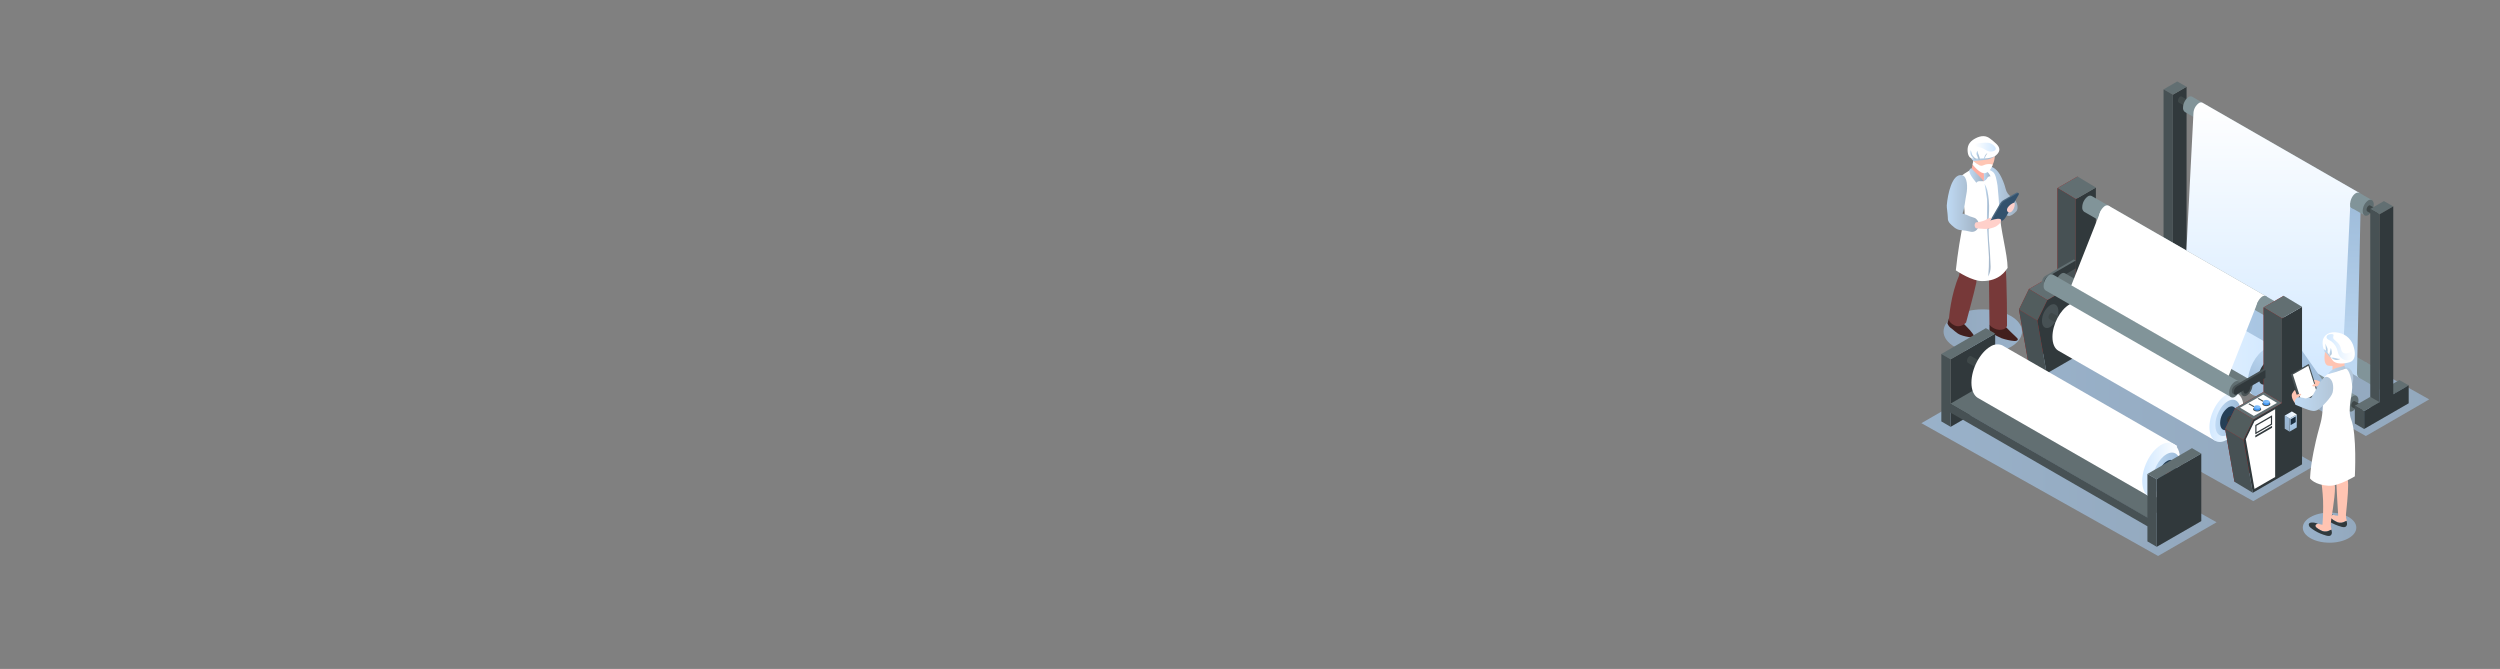 <svg width="1024" height="274" viewBox="0 0 1024 274" fill="none" xmlns="http://www.w3.org/2000/svg">
<rect x="0" y="0" width="1024" height="274" fill="#808080" stroke="none"/>
<mask id="mask0_1_4376" style="mask-type:alpha" maskUnits="userSpaceOnUse" x="0" y="0" width="1024" height="274">
<rect y="0" width="1024" height="274" rx="137" fill="#ECECEC"/>
</mask>
<g mask="url(#mask0_1_4376)">
<path opacity="0.7" d="M828.226 135.759C828.226 140.783 821.032 144.802 812.15 144.802C803.267 144.802 796.073 140.783 796.073 135.759C796.073 130.735 803.257 126.716 812.15 126.716C821.042 126.716 828.226 130.765 828.226 135.759Z" fill="url(#paint0_linear_1_4376)"/>
<path opacity="0.7" d="M883.951 227.726L907.905 213.92L810.954 159.521L787 173.327L883.951 227.726Z" fill="url(#paint1_linear_1_4376)"/>
<path opacity="0.7" d="M922.936 205.259L948.86 190.258L851.909 135.859L825.985 150.86L922.936 205.259Z" fill="url(#paint2_linear_1_4376)"/>
<path opacity="0.7" d="M969.066 178.593L995 163.592L898.049 109.193L872.115 124.205L969.066 178.593Z" fill="url(#paint3_linear_1_4376)"/>
<path opacity="0.7" d="M943.225 216.121C943.225 219.527 948.128 222.291 954.187 222.291C960.246 222.291 965.149 219.527 965.149 216.121C965.149 212.715 960.236 209.952 954.187 209.952C948.138 209.952 943.225 212.715 943.225 216.121Z" fill="url(#paint4_linear_1_4376)"/>
<path d="M823.805 80.647C822.647 79.877 821.828 78.695 821.514 77.341C820.998 75.294 820.207 73.327 819.163 71.493C817.615 68.841 815.395 67.735 813.747 68.288L814.089 75.884C814.089 75.884 817.977 82.777 818.66 84.485C819.344 86.193 820.911 86.605 821.092 87.007C822.097 89.097 823.614 88.886 825.915 86.545C826.679 85.761 826.93 82.616 823.805 80.647Z" fill="url(#paint5_linear_1_4376)"/>
<path d="M821.042 133.337C821.042 133.337 822.047 134.432 823.403 135.758C824.759 137.085 825.041 137.326 826.206 138.461C826.88 139.114 826.327 139.727 825.031 139.677C823.278 139.506 821.552 139.132 819.886 138.562C818.549 138.002 817.261 137.33 816.038 136.552C815.49 136.229 815.081 135.713 814.893 135.105V133.096L821.042 133.337Z" fill="#421F1D"/>
<path d="M803.498 131.528C804.099 132.341 804.771 133.098 805.508 133.789C806.517 134.755 807.432 135.815 808.241 136.954C808.492 137.286 808.643 138.23 807.347 138.18C805.875 138.036 804.429 137.698 803.046 137.175C801.398 136.582 800.032 134.934 799.027 134.322C798.383 133.829 797.903 133.153 797.651 132.382L798.304 130.373L803.498 131.528Z" fill="#421F1D"/>
<path d="M798.314 130.354C798.314 130.354 799.017 120.627 802.464 112.881C802.464 112.418 803.368 108.269 803.408 107.857C805.598 109.233 807.256 112.83 809.698 113.192C809.628 113.383 809.557 115.533 809.507 115.764C808.643 119.884 805.307 132.092 805.307 132.092C805.307 132.092 803.147 134.574 800.474 133.237C797.801 131.901 798.314 130.354 798.314 130.354Z" fill="#773939"/>
<path d="M821.425 107.805C822.129 116.376 822.078 133.357 822.078 133.357C822.078 133.357 821.928 135.125 818.913 135.105C817.365 134.978 815.925 134.258 814.894 133.096L814.663 111.995C817.426 111.684 819.597 109.855 821.425 107.805Z" fill="#773939"/>
<path d="M819.013 86.636C818.912 84.325 818.34 76.99 818.199 76.106C817.757 73.312 817.365 71.393 816.41 70.529C813.688 68.087 807.367 69.474 807.367 69.474C807.367 69.474 802.082 72.177 801.811 74.227C801.59 75.844 805.74 83.953 804.464 89.781C802.975 96.703 801.854 103.699 801.108 110.74C802.112 111.423 807.81 115.131 811.899 115.131C819.013 115.131 821.485 110.911 822.319 109.745C822.288 104.038 819.324 93.99 819.013 86.636Z" fill="white"/>
<path d="M812.532 68.54L813.185 72.368C813.112 73.031 812.885 73.667 812.522 74.227C811.517 73.654 810.231 73.694 809.327 72.92C808.438 72.287 807.695 71.472 807.146 70.529C807.699 68.874 808.083 67.167 808.292 65.435C809.568 64.922 812.532 68.54 812.532 68.54Z" fill="#FFAD9F"/>
<path d="M808.222 65.967C809.011 67.923 810.501 69.514 812.402 70.428C814.411 71.323 818.199 66.098 816.722 61.908C816.529 61.218 816.171 60.585 815.678 60.064C815.185 59.543 814.572 59.151 813.893 58.92C813.214 58.69 812.489 58.628 811.781 58.741C811.073 58.853 810.403 59.137 809.83 59.567C808.574 60.531 807.489 63.486 808.222 65.967Z" fill="#FFC5B3"/>
<path d="M817.062 63.244C816.61 63.746 816.029 64.114 815.383 64.309C814.736 64.504 814.049 64.518 813.395 64.35C812.392 64.195 811.428 63.855 810.551 63.345L810.21 65.566C810.008 65.526 809.815 65.455 809.637 65.354C809.637 64.47 809.285 64.199 808.803 64.46C808.321 64.721 808.23 66.008 808.23 66.008C807.732 65.465 807.373 64.809 807.184 64.097C806.995 63.384 806.981 62.637 807.145 61.918C807.487 60.361 809.597 57.286 812.531 57.557C813.672 57.591 814.773 57.985 815.675 58.684C816.578 59.383 817.236 60.35 817.554 61.446C817.624 61.763 817.615 62.092 817.53 62.406C817.444 62.719 817.283 63.007 817.062 63.244Z" fill="#722B0C"/>
<path d="M813.92 70.207C814.499 70.792 814.975 71.472 815.327 72.216C815.036 72.172 814.739 72.228 814.484 72.374C814.228 72.519 814.03 72.747 813.92 73.02C813.601 73.559 813.109 73.973 812.523 74.195C812.667 72.947 812.667 71.686 812.523 70.438C812.758 70.509 813.007 70.525 813.249 70.485C813.491 70.445 813.721 70.35 813.92 70.207Z" fill="url(#paint6_linear_1_4376)"/>
<path d="M807.448 68.881C807.448 68.881 809.337 70.89 810.553 72.016C811.267 72.711 811.938 73.449 812.562 74.226C811.976 74.257 811.39 74.257 810.804 74.226C810.552 74.2 810.298 74.247 810.073 74.363C809.848 74.479 809.662 74.659 809.538 74.879C809.538 74.879 806.614 71.624 806.624 70.046C806.639 69.795 806.725 69.552 806.87 69.347C807.016 69.141 807.216 68.979 807.448 68.881Z" fill="url(#paint7_linear_1_4376)"/>
<path d="M807.387 64.711C807.287 65.073 808.231 65.967 808.231 65.967C808.231 65.967 812.572 65.646 814.26 65.274C815.356 65.017 816.384 64.527 817.274 63.837C817.274 63.837 807.809 63.264 807.387 64.711Z" fill="url(#paint8_linear_1_4376)"/>
<path d="M807.487 64.862C807.487 64.862 806.221 64.53 805.97 62.289C805.718 60.049 806.351 58.18 808.984 56.753C811.616 55.326 813.626 55.507 815.284 56.873C816.942 58.24 818.871 59.546 818.941 61.164C819.012 62.782 817.022 64.028 817.022 64.028C815.831 64.532 814.557 64.815 813.264 64.862C810.893 65.022 807.487 64.862 807.487 64.862Z" fill="white"/>
<path d="M807.217 61.476C807.09 61.842 807.038 62.23 807.066 62.617C807.093 63.005 807.2 63.382 807.378 63.726C807.784 64.344 808.274 64.902 808.835 65.384L809.639 65.314C808.914 64.788 808.291 64.134 807.8 63.385C807.574 62.759 807.379 62.121 807.217 61.476Z" fill="url(#paint9_linear_1_4376)"/>
<path d="M809.959 61.757C809.959 61.757 809.266 62.832 809.638 63.445C809.949 64.076 810.208 64.731 810.412 65.404H810.874C810.892 64.775 810.768 64.15 810.512 63.575C810.233 63.002 810.046 62.388 809.959 61.757Z" fill="url(#paint10_linear_1_4376)"/>
<path d="M814.019 62.662C813.607 62.948 813.264 63.322 813.015 63.757C812.785 64.224 812.622 64.721 812.532 65.234H812.954C812.979 64.784 813.103 64.345 813.316 63.948L814.019 62.662Z" fill="url(#paint11_linear_1_4376)"/>
<path d="M812.884 75.291C812.884 75.291 813.718 79.934 813.888 81.561C814.059 83.189 813.688 90.323 813.888 93.388C814.089 96.452 814.491 102.622 814.672 105.355C814.714 107.995 814.603 110.635 814.341 113.262C815.041 112.041 815.389 110.65 815.345 109.243C815.265 106.892 815.044 101.958 814.722 98.823C814.466 94.691 814.466 90.547 814.722 86.414C814.839 83.512 814.576 80.607 813.939 77.773C813.691 76.906 813.337 76.072 812.884 75.291Z" fill="url(#paint12_linear_1_4376)"/>
<path d="M810.231 93.227C810.492 92.031 810.834 90.926 809.317 89.559C808.734 89.037 806.936 88.816 805.881 88.172C805.408 87.881 804.645 87.821 803.821 87.429C804.584 86.103 804.996 81.501 805.378 79.803C806.092 76.608 805.77 72.207 803.68 71.764C799.5 70.91 797.742 79.803 797.4 84.143C797.34 84.937 797.762 87.268 797.832 89.167C797.799 89.596 797.859 90.026 798.006 90.43C798.153 90.834 798.385 91.202 798.686 91.508C799.44 92.282 801.249 94.251 803.158 94.251C804.448 94.337 805.727 94.549 806.976 94.884C807.627 95.07 808.325 95.003 808.929 94.695C809.533 94.388 809.998 93.863 810.231 93.227Z" fill="url(#paint13_linear_1_4376)"/>
<path d="M807.99 67.404C807.99 67.404 811.005 71.423 813.175 70.901C815.345 70.378 816.239 67.404 816.239 67.404C815.236 67.129 814.178 67.129 813.175 67.404C811.839 67.906 811.808 68.047 810.874 67.756C809.914 67.285 809.025 66.683 808.231 65.967L807.99 67.404Z" fill="white"/>
<path d="M815.365 58.743C814.059 58.17 812.029 58.512 810.019 58.743C808.01 58.974 809.105 60.089 811.024 60.391C812.943 60.692 814.179 62.702 816.43 61.948C818.681 61.194 816.751 59.315 815.365 58.743Z" fill="url(#paint14_linear_1_4376)"/>
<path d="M813.868 92.574L819.274 83.26C819.663 82.637 820.216 82.133 820.872 81.803L825.895 78.919C826.127 78.818 826.287 78.808 826.388 78.869L826.9 79.16L826.478 79.542L826.348 79.421C826.348 79.421 826.348 79.472 826.348 79.492L820.972 88.806C820.583 89.428 820.03 89.932 819.374 90.263L814.672 92.986L814.421 93.508L813.888 93.197C813.667 93.116 813.677 92.905 813.868 92.574Z" fill="#4E6A82"/>
<path d="M826.306 79.21L821.282 82.104C820.628 82.431 820.075 82.932 819.685 83.551L814.379 92.905C814.058 93.458 814.259 93.719 814.811 93.478L819.835 90.584C820.49 90.256 821.042 89.756 821.433 89.137L826.819 79.823C827.1 79.23 826.899 78.969 826.306 79.21Z" fill="#33526D"/>
<path d="M813.244 90.141C813.998 89.572 814.896 89.224 815.837 89.137C815.837 89.257 815.153 90.332 815.153 90.332C815.153 90.332 818.047 89.328 819.172 89.679C820.177 89.961 819.816 91.327 817.535 92.774C816.146 93.451 814.618 93.795 813.073 93.779C812.069 93.779 809.326 93.507 809.326 93.507C809.159 93.351 809.027 93.161 808.936 92.951C808.846 92.742 808.799 92.515 808.799 92.287C808.799 92.058 808.846 91.832 808.936 91.622C809.027 91.412 809.159 91.223 809.326 91.066C810.678 91.002 812.006 90.688 813.244 90.141Z" fill="#FFD0CA"/>
<path d="M824.991 82.988C825.604 83.289 825.051 85.942 823.825 86.766C822.821 87.459 821.514 86.595 822.298 85.118C822.941 84.135 823.886 83.387 824.991 82.988Z" fill="#FFD0CA"/>
<path d="M898.129 106.671L901.937 108.831L895.617 112.479L891.809 110.308L898.129 106.671Z" fill="#626F72"/>
<path d="M895.616 116.155L890.01 119.401V38.777L895.616 35.542V116.155Z" fill="#31393C"/>
<path d="M891.799 33.362L895.617 35.542L890.011 38.778L886.193 36.607L891.799 33.362Z" fill="#626F72"/>
<path d="M886.193 36.607L890.011 38.778V120.346L886.193 118.447V36.607Z" fill="#475154"/>
<path d="M883.691 126.726L901.937 116.196V108.831L883.691 119.361V126.726Z" fill="#31393C"/>
<path d="M886.191 113.553L890.01 115.713L883.689 119.361L879.871 117.18L886.191 113.553Z" fill="#626F72"/>
<path d="M879.871 117.18L883.689 119.361V126.726L879.871 124.505V117.18Z" fill="#475154"/>
<path d="M901.174 111.714C901.085 111.678 900.989 111.665 900.895 111.675C900.8 111.686 900.709 111.72 900.631 111.774C900.357 111.968 900.133 112.223 899.977 112.52C899.822 112.817 899.739 113.147 899.737 113.482C899.723 113.617 899.743 113.753 899.796 113.878C899.849 114.003 899.932 114.112 900.038 114.196L903.977 116.416L905.052 113.894L901.174 111.714Z" fill="#421F1D"/>
<path d="M905.493 111.785C905.263 111.691 905.013 111.656 904.766 111.683C904.518 111.709 904.282 111.796 904.076 111.936C903.385 112.43 902.82 113.079 902.425 113.831C902.031 114.583 901.819 115.417 901.805 116.266C901.769 116.611 901.819 116.959 901.953 117.279C902.086 117.598 902.298 117.879 902.569 118.095L976.209 160.447L979.123 154.137L905.493 111.785Z" fill="#819499"/>
<path d="M979.938 155.985C979.925 156.835 979.713 157.669 979.318 158.421C978.924 159.173 978.358 159.822 977.667 160.316C976.421 161.039 975.406 160.316 975.406 158.608C975.418 157.758 975.629 156.923 976.022 156.169C976.414 155.416 976.978 154.764 977.667 154.267C978.923 153.544 979.938 154.317 979.938 155.985Z" fill="#819499"/>
<path d="M978.432 156.337C978.342 156.301 978.244 156.288 978.148 156.298C978.051 156.309 977.959 156.343 977.879 156.397C977.606 156.591 977.383 156.847 977.227 157.144C977.072 157.441 976.989 157.77 976.985 158.105C976.969 158.241 976.989 158.379 977.044 158.504C977.099 158.629 977.186 158.738 977.296 158.819L981.225 161.039L982.31 158.517L978.432 156.337Z" fill="#421F1D"/>
<path d="M966.967 82.365L965.42 152.74L966.365 154.78L952.619 146.882L956.297 77.633L966.967 82.365Z" fill="url(#paint15_linear_1_4376)"/>
<path d="M893.537 39.511C893.447 39.475 893.35 39.462 893.254 39.472C893.157 39.483 893.065 39.517 892.985 39.571C892.712 39.766 892.489 40.022 892.333 40.318C892.178 40.615 892.095 40.944 892.091 41.279C892.076 41.415 892.097 41.552 892.151 41.677C892.206 41.803 892.292 41.911 892.402 41.993L896.331 44.213L897.416 41.691L893.537 39.511Z" fill="#3F4849"/>
<path d="M897.858 39.582C897.627 39.485 897.375 39.449 897.126 39.475C896.876 39.501 896.638 39.59 896.431 39.733C895.743 40.228 895.181 40.878 894.788 41.63C894.396 42.382 894.184 43.215 894.171 44.063C894.131 44.406 894.18 44.754 894.314 45.072C894.448 45.391 894.661 45.67 894.934 45.882L968.564 88.233L971.488 81.933L897.858 39.582Z" fill="#819499"/>
<path d="M972.293 83.782C972.279 84.63 972.067 85.463 971.675 86.215C971.282 86.967 970.72 87.617 970.032 88.112C968.776 88.836 967.761 88.112 967.761 86.394C967.774 85.545 967.986 84.711 968.381 83.959C968.775 83.206 969.341 82.557 970.032 82.064C971.278 81.34 972.293 82.114 972.293 83.782Z" fill="#5F6D70"/>
<path d="M970.785 84.133C970.695 84.098 970.597 84.084 970.501 84.095C970.405 84.105 970.312 84.139 970.232 84.194C969.959 84.388 969.736 84.644 969.581 84.941C969.425 85.238 969.342 85.567 969.338 85.902C969.323 86.038 969.344 86.175 969.399 86.3C969.453 86.425 969.54 86.534 969.649 86.615L973.578 88.836L974.663 86.314L970.785 84.133Z" fill="#3F4849"/>
<path d="M887.267 119.712C887.177 119.676 887.079 119.663 886.983 119.674C886.887 119.684 886.794 119.718 886.714 119.773C886.443 119.969 886.221 120.225 886.066 120.521C885.911 120.818 885.826 121.146 885.82 121.481C885.804 121.617 885.825 121.754 885.879 121.879C885.934 122.005 886.021 122.113 886.131 122.194L890.06 124.415L891.145 121.903L887.267 119.712Z" fill="#3F4849"/>
<path d="M891.618 119.792C891.388 119.696 891.138 119.659 890.89 119.686C890.642 119.712 890.405 119.8 890.201 119.943C889.51 120.437 888.945 121.086 888.55 121.838C888.156 122.59 887.944 123.424 887.93 124.274C887.891 124.617 887.94 124.965 888.074 125.283C888.207 125.602 888.421 125.88 888.694 126.092L962.334 168.444L965.248 162.134L891.618 119.792Z" fill="#819499"/>
<path d="M966.032 163.983C966.02 164.834 965.809 165.67 965.414 166.424C965.02 167.178 964.453 167.829 963.761 168.324C962.515 169.047 961.49 168.324 961.49 166.606C961.505 165.757 961.718 164.923 962.112 164.171C962.506 163.419 963.071 162.77 963.761 162.275C965.017 161.552 966.032 162.315 966.032 163.983Z" fill="#5F6D70"/>
<path d="M964.524 164.345C964.44 164.298 964.344 164.273 964.248 164.273C964.151 164.273 964.056 164.298 963.971 164.345C963.7 164.541 963.478 164.798 963.323 165.094C963.168 165.391 963.084 165.719 963.077 166.054C963.062 166.19 963.082 166.328 963.135 166.454C963.188 166.58 963.271 166.692 963.378 166.777L967.317 168.998L968.392 166.476L964.524 164.345Z" fill="#3F4849"/>
<path d="M982.782 155.674L986.601 157.834L980.281 161.481L976.472 159.301L982.782 155.674Z" fill="#626F72"/>
<path d="M976.451 82.365L980.279 84.535L974.662 87.77L970.854 85.6L976.451 82.365Z" fill="#626F72"/>
<path d="M970.854 85.6L974.662 87.77V169.348L970.854 167.449V85.6Z" fill="#475154"/>
<path d="M974.664 164.717V87.771L980.28 84.536V161.482L986.6 157.834V165.189L968.344 175.719V168.364L974.664 164.717Z" fill="#31393C"/>
<path d="M970.855 162.547L974.663 164.717L968.343 168.365L964.535 166.184L970.855 162.547Z" fill="#626F72"/>
<path d="M964.535 166.183L968.343 168.363V175.718L964.535 173.508V166.183Z" fill="#475154"/>
<path d="M898.451 46.163C898.511 45.379 898.744 44.618 899.131 43.934C899.518 43.25 900.051 42.659 900.691 42.204C900.893 42.064 901.126 41.977 901.37 41.95C901.614 41.924 901.861 41.959 902.088 42.053L966.394 79.009L962.706 83.299L959.019 158.557L894.572 121.511L898.451 46.163Z" fill="url(#paint16_linear_1_4376)"/>
<path d="M969.992 150.248C969.978 151.096 969.766 151.929 969.374 152.681C968.981 153.433 968.419 154.083 967.731 154.578C966.475 155.302 965.46 154.578 965.46 152.86C965.473 152.011 965.685 151.177 966.08 150.425C966.474 149.673 967.04 149.023 967.731 148.53C968.987 147.806 969.992 148.58 969.992 150.248Z" fill="#819499"/>
<path d="M966.729 82.933C967.48 81.166 967.279 79.389 966.278 78.963C965.277 78.537 963.856 79.624 963.104 81.391C962.353 83.158 962.555 84.935 963.555 85.361C964.556 85.787 965.977 84.7 966.729 82.933Z" fill="#819499"/>
<path d="M958.989 166.616L894.543 129.579L865.786 88.534L930.233 125.58L958.989 166.616Z" fill="url(#paint17_linear_1_4376)"/>
<path d="M831.06 118.376L842.736 111.634V77.03L850.945 72.287V136.814L830.789 148.459L826.971 126.786L831.06 118.376Z" fill="#B71A1A"/>
<path d="M838.575 122.898L850.251 116.156V81.551L858.47 76.809V141.336L838.304 152.981L834.496 131.308L838.575 122.898Z" fill="#31393C"/>
<path d="M850.945 72.287L858.471 76.809L850.252 81.551L842.736 77.03L850.945 72.287Z" fill="#626F72"/>
<path d="M842.736 111.634L850.252 116.156L838.576 122.898L831.061 118.376L842.736 111.634Z" fill="#626F72"/>
<path d="M842.736 77.029L850.252 81.551V116.155L842.736 111.634V77.029Z" fill="#475154"/>
<path d="M826.971 126.786L834.497 131.308L838.305 152.981L830.789 148.459L826.971 126.786Z" fill="#475154"/>
<path d="M838.576 122.898L834.497 131.308L826.971 126.786L831.06 118.376L838.576 122.898Z" fill="#525D5E"/>
<path d="M856.701 80.245C856.461 80.145 856.2 80.108 855.942 80.136C855.684 80.164 855.437 80.257 855.224 80.405C854.512 80.916 853.929 81.586 853.522 82.363C853.116 83.139 852.897 84 852.883 84.877C852.845 85.231 852.898 85.59 853.037 85.919C853.176 86.248 853.396 86.536 853.677 86.755L929.709 130.484L932.723 123.973L856.701 80.245Z" fill="#819499"/>
<path d="M933.557 125.882C933.544 126.758 933.326 127.62 932.919 128.396C932.513 129.173 931.929 129.843 931.216 130.353C929.92 131.097 928.875 130.353 928.875 128.585C928.887 127.708 929.105 126.846 929.512 126.07C929.919 125.293 930.502 124.623 931.216 124.113C932.512 123.36 933.557 124.154 933.557 125.882Z" fill="#819499"/>
<path d="M843.128 127.53C843.112 128.793 842.799 130.034 842.214 131.153C841.629 132.272 840.789 133.237 839.762 133.971C837.893 135.046 836.386 133.901 836.386 131.419C836.404 130.157 836.72 128.918 837.306 127.8C837.893 126.683 838.734 125.72 839.762 124.988C841.621 123.913 843.128 125.058 843.128 127.53Z" fill="#475154"/>
<path d="M837.661 113.071L849.417 106.269L850.201 106.701L849.417 109.484L837.631 116.297C836.968 116.678 836.426 116.297 836.426 115.382C836.435 114.927 836.552 114.48 836.767 114.079C836.982 113.677 837.288 113.332 837.661 113.071Z" fill="#626F72"/>
<path d="M837.621 116.768L836.837 116.336L836.978 115.663L837.842 115.985L837.621 116.768Z" fill="#626F72"/>
<path d="M838.445 113.503L850.231 106.701V109.926L838.445 116.728C837.782 117.11 837.239 116.728 837.239 115.814C837.247 115.362 837.36 114.917 837.569 114.516C837.779 114.115 838.078 113.768 838.445 113.503Z" fill="#31393C"/>
<path d="M840.504 128.193C840.414 128.157 840.317 128.144 840.22 128.154C840.124 128.165 840.032 128.199 839.952 128.253C839.679 128.447 839.456 128.703 839.3 129C839.145 129.297 839.062 129.626 839.057 129.961C839.043 130.097 839.064 130.234 839.118 130.359C839.173 130.484 839.259 130.593 839.369 130.675L843.298 132.895L844.383 130.373L840.504 128.193Z" fill="#3F4849"/>
<path d="M844.756 131.087C844.75 131.422 844.665 131.75 844.51 132.046C844.355 132.343 844.133 132.599 843.862 132.795C843.37 133.077 842.968 132.795 842.968 132.112C842.974 131.777 843.059 131.449 843.214 131.153C843.369 130.856 843.591 130.6 843.862 130.404C844.395 130.163 844.756 130.464 844.756 131.087Z" fill="#3F4849"/>
<path d="M844.393 131.368C844.395 131.564 844.349 131.758 844.26 131.933C844.171 132.108 844.041 132.259 843.88 132.372C843.609 132.533 843.378 132.372 843.378 131.991C843.377 131.795 843.422 131.603 843.509 131.428C843.597 131.254 843.724 131.102 843.88 130.986C844.152 130.825 844.393 130.996 844.393 131.368Z" fill="#3F4849"/>
<path d="M852.019 124.235C851.309 123.942 850.536 123.831 849.773 123.914C849.009 123.996 848.279 124.269 847.648 124.707C843.799 126.928 840.685 132.886 840.685 138.01C840.685 140.773 841.589 142.733 843.026 143.607L907.472 180.593L916.445 161.231L852.019 124.235Z" fill="white"/>
<path d="M917.527 173.288C919.838 167.855 919.22 162.39 916.147 161.082C913.073 159.774 908.707 163.118 906.395 168.551C904.083 173.984 904.701 179.449 907.775 180.757C910.849 182.065 915.215 178.721 917.527 173.288Z" fill="url(#paint18_linear_1_4376)"/>
<path d="M917.621 168.203C917.621 171.971 915.33 176.342 912.506 177.979C909.683 179.617 907.382 177.879 907.382 174.111C907.382 170.343 909.673 165.962 912.506 164.335C915.34 162.707 917.621 164.435 917.621 168.203Z" fill="url(#paint19_linear_1_4376)"/>
<path d="M916.105 169.379C916.088 170.642 915.774 171.884 915.187 173.003C914.601 174.122 913.759 175.087 912.729 175.819C910.87 176.895 909.363 175.759 909.363 173.277C909.379 172.015 909.692 170.774 910.277 169.655C910.862 168.536 911.702 167.571 912.729 166.837C914.598 165.762 916.105 166.897 916.105 169.379Z" fill="#253F56"/>
<path d="M913.532 170.383C913.442 170.348 913.345 170.334 913.248 170.345C913.152 170.355 913.06 170.389 912.98 170.444C912.707 170.638 912.483 170.894 912.328 171.191C912.173 171.488 912.09 171.817 912.085 172.152C912.071 172.287 912.092 172.423 912.144 172.547C912.197 172.672 912.28 172.781 912.387 172.865L916.326 175.086L917.401 172.564L913.532 170.383Z" fill="#31393C"/>
<path d="M917.743 173.288C917.737 173.623 917.653 173.952 917.498 174.248C917.342 174.545 917.12 174.801 916.848 174.996C916.346 175.278 915.954 174.996 915.954 174.323C915.957 173.988 916.039 173.658 916.195 173.361C916.35 173.064 916.574 172.808 916.848 172.615C917.381 172.354 917.743 172.655 917.743 173.288Z" fill="#31393C"/>
<path d="M917.401 173.568C917.406 173.764 917.362 173.958 917.275 174.133C917.187 174.308 917.058 174.46 916.898 174.573C916.617 174.734 916.396 174.573 916.396 174.191C916.391 173.995 916.434 173.801 916.522 173.626C916.609 173.451 916.739 173.3 916.898 173.186C917.18 173.026 917.401 173.196 917.401 173.568Z" fill="#31393C"/>
<path d="M856.27 109.534C856.18 109.498 856.083 109.485 855.987 109.495C855.89 109.506 855.798 109.54 855.718 109.594C855.445 109.789 855.222 110.045 855.066 110.341C854.911 110.638 854.828 110.968 854.824 111.302C854.81 111.437 854.83 111.573 854.883 111.698C854.935 111.823 855.019 111.932 855.125 112.016L859.064 114.236L860.139 111.714L856.27 109.534Z" fill="#874545"/>
<path d="M860.52 112.468C860.513 112.803 860.429 113.131 860.274 113.428C860.119 113.724 859.897 113.98 859.626 114.176C859.123 114.458 858.731 114.176 858.731 113.503C858.734 113.168 858.817 112.838 858.972 112.541C859.128 112.244 859.352 111.988 859.626 111.795C860.118 111.504 860.52 111.805 860.52 112.468Z" fill="#773939"/>
<path d="M860.139 112.72C860.144 112.915 860.1 113.109 860.013 113.285C859.925 113.46 859.796 113.611 859.636 113.724C859.355 113.885 859.134 113.724 859.134 113.343C859.132 113.147 859.177 112.954 859.264 112.78C859.352 112.605 859.479 112.454 859.636 112.338C859.918 112.167 860.139 112.338 860.139 112.72Z" fill="#773939"/>
<path d="M867.785 105.575C867.075 105.282 866.303 105.172 865.54 105.254C864.776 105.337 864.045 105.609 863.414 106.047C859.566 108.268 856.451 114.226 856.451 119.351C856.451 122.114 857.355 124.073 858.792 124.947L923.239 161.933L932.201 142.571L867.785 105.575Z" fill="url(#paint20_linear_1_4376)"/>
<path d="M934.693 148.248C934.693 153.373 931.578 159.301 927.73 161.551C923.881 163.802 920.767 161.421 920.767 156.286C920.767 151.152 923.881 145.234 927.73 142.983C931.578 140.732 934.693 143.144 934.693 148.248Z" fill="url(#paint21_linear_1_4376)"/>
<path d="M931.162 153.797C932.281 151.167 931.983 148.523 930.497 147.891C929.011 147.259 926.9 148.878 925.781 151.508C924.662 154.137 924.959 156.782 926.445 157.414C927.931 158.046 930.043 156.427 931.162 153.797Z" fill="#31393C"/>
<path d="M929.286 151.725C929.196 151.689 929.099 151.676 929.003 151.686C928.906 151.697 928.814 151.731 928.734 151.785C928.461 151.979 928.238 152.235 928.082 152.532C927.927 152.829 927.844 153.158 927.84 153.493C927.825 153.629 927.846 153.766 927.9 153.891C927.955 154.016 928.041 154.125 928.151 154.207L932.08 156.427L933.165 153.905L929.286 151.725Z" fill="#874545"/>
<path d="M933.536 154.659C933.531 154.994 933.448 155.324 933.293 155.62C933.137 155.917 932.914 156.173 932.641 156.367C932.149 156.649 931.747 156.367 931.747 155.694C931.751 155.359 931.834 155.03 931.99 154.733C932.145 154.436 932.368 154.18 932.641 153.986C933.134 153.695 933.536 153.996 933.536 154.659Z" fill="#773939"/>
<path d="M933.165 154.91C933.17 155.105 933.127 155.299 933.04 155.475C932.952 155.65 932.823 155.801 932.663 155.914C932.382 156.075 932.151 155.914 932.151 155.533C932.148 155.336 932.193 155.142 932.282 154.966C932.371 154.791 932.502 154.641 932.663 154.528C932.944 154.367 933.165 154.538 933.165 154.91Z" fill="#773939"/>
<path d="M845.78 111.905C845.542 111.808 845.283 111.772 845.026 111.8C844.77 111.828 844.525 111.919 844.313 112.066C843.6 112.576 843.017 113.246 842.61 114.023C842.204 114.8 841.985 115.661 841.972 116.538C841.932 116.892 841.983 117.25 842.12 117.579C842.257 117.908 842.476 118.196 842.756 118.416L918.747 162.144L921.762 155.633L845.78 111.905Z" fill="#6B797C"/>
<path d="M922.636 157.543C922.624 158.42 922.406 159.281 921.999 160.058C921.593 160.835 921.009 161.505 920.295 162.014C918.999 162.768 917.954 162.014 917.954 160.246C917.967 159.369 918.185 158.508 918.592 157.731C918.998 156.955 919.582 156.285 920.295 155.775C921.591 155.031 922.636 155.825 922.636 157.543Z" fill="#4B5456"/>
<path d="M915.502 167.249L927.177 160.507V125.902L935.396 121.159V185.686L915.23 197.332L911.412 175.659L915.502 167.249Z" fill="#B71A1A"/>
<path d="M923.018 171.77L934.693 165.028V130.413L942.913 125.671V190.208L922.747 201.843L918.938 180.18L923.018 171.77Z" fill="#31393C"/>
<path d="M923.469 172.474L931.899 167.601V195.383L923.449 200.256L919.872 179.899L923.469 172.474Z" fill="white"/>
<path d="M923.771 177.879L930.644 173.91V170.102L923.771 174.081V177.879Z" fill="#31393C"/>
<path d="M923.771 179.185L930.644 175.216V174.413L923.771 178.392V179.185Z" fill="#31393C"/>
<path d="M924.254 177.005L930.162 173.599V170.987L924.254 174.393V177.005Z" fill="white"/>
<path d="M935.396 121.159L942.912 125.671L934.693 130.413L927.177 125.902L935.396 121.159Z" fill="#626F72"/>
<path d="M927.177 160.507L934.692 165.028L923.017 171.77L915.501 167.249L927.177 160.507Z" fill="#626F72"/>
<path d="M926.997 161.622L932.654 165.028L923.199 170.374L917.542 166.978L926.997 161.622Z" fill="white"/>
<path d="M927.177 125.902L934.693 130.414V165.028L927.177 160.507V125.902Z" fill="#475154"/>
<path d="M911.412 175.658L918.938 180.18L922.746 201.843L915.23 197.332L911.412 175.658Z" fill="#475154"/>
<path d="M923.017 171.77L918.938 180.18L911.412 175.659L915.502 167.249L923.017 171.77Z" fill="#525D5E"/>
<path d="M937.818 176.804L940.751 175.106V169.741L937.818 171.429V176.804Z" fill="url(#paint22_linear_1_4376)"/>
<path d="M938.238 174.122L940.328 172.906V170.555L938.238 171.77V174.122Z" fill="#1C2F3F"/>
<path d="M937.818 171.429L935.819 170.223V175.598L937.818 176.804V171.429Z" fill="url(#paint23_linear_1_4376)"/>
<path d="M938.753 168.534L940.752 169.74L937.818 171.428L935.819 170.222L938.753 168.534Z" fill="url(#paint24_linear_1_4376)"/>
<path d="M924.705 163.32L926.815 164.536L927.257 164.275L925.157 163.059L924.705 163.32Z" fill="#475154"/>
<path d="M926.636 165.43C926.636 165.942 927.379 166.354 928.294 166.354C929.208 166.354 929.942 165.942 929.942 165.43C929.942 164.918 929.208 164.496 928.294 164.496C927.379 164.496 926.636 164.918 926.636 165.43Z" fill="#475154"/>
<path d="M929.608 164.496V165.249C929.608 165.661 929.015 165.993 928.292 165.993C927.568 165.993 926.976 165.661 926.976 165.249V164.476L929.608 164.496Z" fill="#3E96F4"/>
<path d="M928.292 165.279C929.019 165.279 929.608 164.946 929.608 164.536C929.608 164.125 929.019 163.792 928.292 163.792C927.565 163.792 926.976 164.125 926.976 164.536C926.976 164.946 927.565 165.279 928.292 165.279Z" fill="url(#paint25_linear_1_4376)"/>
<path d="M920.929 165.521L923.039 166.736L923.491 166.475L921.381 165.259L920.929 165.521Z" fill="#475154"/>
<path d="M922.866 167.631C922.866 168.143 923.61 168.555 924.524 168.555C925.438 168.555 926.172 168.143 926.172 167.631C926.172 167.118 925.428 166.696 924.524 166.696C923.62 166.696 922.866 167.118 922.866 167.631Z" fill="#475154"/>
<path d="M925.83 166.696V167.47C925.83 167.882 925.248 168.203 924.524 168.203C923.801 168.203 923.208 167.882 923.208 167.47V166.696H925.83Z" fill="#3E96F4"/>
<path d="M924.524 167.48C925.251 167.48 925.841 167.147 925.841 166.736C925.841 166.326 925.251 165.993 924.524 165.993C923.797 165.993 923.208 166.326 923.208 166.736C923.208 167.147 923.797 167.48 924.524 167.48Z" fill="url(#paint26_linear_1_4376)"/>
<path d="M840.886 112.468C840.649 112.366 840.39 112.327 840.133 112.353C839.876 112.38 839.631 112.471 839.419 112.619C838.706 113.129 838.123 113.799 837.716 114.575C837.309 115.352 837.091 116.213 837.078 117.09C837.038 117.444 837.088 117.802 837.226 118.131C837.363 118.46 837.582 118.749 837.862 118.969L913.893 162.697L916.908 156.186L840.886 112.468Z" fill="#819499"/>
<path d="M917.742 158.094C917.729 158.972 917.511 159.835 917.104 160.613C916.697 161.392 916.114 162.064 915.401 162.576C914.104 163.319 913.06 162.525 913.06 160.797C913.072 159.921 913.291 159.059 913.697 158.283C914.104 157.506 914.688 156.836 915.401 156.326C916.737 155.582 917.742 156.376 917.742 158.094Z" fill="#5F6D70"/>
<path d="M915.37 157.904L927.146 151.102L927.93 151.534L927.146 154.327L915.37 161.129C914.697 161.511 914.154 161.129 914.154 160.215C914.162 159.761 914.276 159.316 914.487 158.914C914.698 158.513 915.001 158.167 915.37 157.904Z" fill="#475154"/>
<path d="M915.33 161.611L914.536 161.169L914.687 160.496L915.541 160.828L915.33 161.611Z" fill="#475154"/>
<path d="M916.145 158.346L927.931 151.534V154.759L916.145 161.572C915.482 161.954 914.939 161.572 914.939 160.657C914.946 160.205 915.058 159.76 915.267 159.358C915.477 158.957 915.777 158.61 916.145 158.346Z" fill="#31393C"/>
<path d="M921.762 158.346C921.755 158.88 921.622 159.405 921.374 159.878C921.126 160.352 920.77 160.76 920.335 161.069C919.551 161.532 918.908 161.069 918.908 159.994C918.917 159.459 919.051 158.934 919.299 158.459C919.547 157.985 919.901 157.575 920.335 157.261C921.089 156.809 921.762 157.291 921.762 158.346Z" fill="#31393C"/>
<path d="M863.726 84.285L860.34 86.656L848.403 116.88L912.87 153.876L924.726 123.883L927.982 121.25L863.726 84.285Z" fill="white"/>
<path d="M926.454 125.993C925.961 126.545 925.449 127.108 924.977 127.711C924.733 127.483 924.545 127.202 924.427 126.891C924.309 126.579 924.263 126.244 924.293 125.912C924.309 125.035 924.528 124.173 924.934 123.395C925.341 122.617 925.923 121.945 926.634 121.431C927.921 120.697 928.956 121.431 928.976 123.159C928.132 124.053 927.288 125.058 926.454 125.993Z" fill="#819499"/>
<path d="M864.489 86.143C864.476 87.021 864.258 87.884 863.851 88.662C863.445 89.44 862.861 90.112 862.148 90.624C860.862 91.368 859.807 90.574 859.807 88.846C859.823 87.97 860.042 87.11 860.449 86.334C860.855 85.558 861.437 84.887 862.148 84.375C863.484 83.631 864.489 84.425 864.489 86.143Z" fill="white"/>
<path d="M798.978 174.834L817.225 164.304V136.643L798.978 147.173V174.834Z" fill="#31393C"/>
<path d="M795.169 144.993L813.416 134.403L817.224 136.643L798.977 147.174L795.169 144.993Z" fill="#626F72"/>
<path d="M798.808 165.4L817.064 154.81L897.899 201.602L879.642 212.132L798.808 165.4Z" fill="#626F72"/>
<path d="M807.297 145.837C807.197 145.795 807.088 145.78 806.981 145.792C806.874 145.805 806.772 145.844 806.684 145.907C806.38 146.123 806.131 146.408 805.956 146.737C805.782 147.067 805.687 147.433 805.679 147.806C805.664 147.957 805.688 148.108 805.748 148.247C805.807 148.386 805.901 148.507 806.021 148.6L810.402 151.072L811.597 148.268L807.297 145.837Z" fill="#3F4849"/>
<path d="M812.03 149.102C812.021 149.475 811.926 149.84 811.752 150.17C811.577 150.5 811.329 150.784 811.025 151.001C810.472 151.322 810.02 151.001 810.02 150.247C810.026 149.874 810.121 149.507 810.295 149.177C810.47 148.847 810.72 148.563 811.025 148.348C811.578 148.037 812.03 148.368 812.03 149.102Z" fill="#3F4849"/>
<path d="M811.608 149.374C811.606 149.585 811.554 149.793 811.457 149.98C811.359 150.167 811.218 150.327 811.045 150.449C810.734 150.63 810.482 150.449 810.482 150.027C810.486 149.816 810.538 149.609 810.636 149.422C810.734 149.236 810.874 149.075 811.045 148.952C811.357 148.771 811.608 148.962 811.608 149.374Z" fill="#3F4849"/>
<path d="M820.109 141.445C819.32 141.117 818.462 140.992 817.612 141.081C816.762 141.171 815.949 141.472 815.246 141.958C810.976 144.43 807.499 151.061 807.499 156.758C807.499 159.833 808.504 162.013 810.111 162.978L881.782 204.174L891.76 182.631C891.76 182.631 820.28 141.506 820.109 141.445Z" fill="white"/>
<path d="M891.386 195.196C893.948 189.151 893.253 183.075 889.832 181.625C886.412 180.175 881.561 183.9 878.999 189.945C876.437 195.989 877.132 202.065 880.553 203.515C883.973 204.965 888.824 201.24 891.386 195.196Z" fill="url(#paint27_linear_1_4376)"/>
<path d="M893.066 190.369C893.066 194.559 890.524 199.412 887.379 201.241C884.234 203.069 881.682 201.13 881.682 196.94C881.682 192.75 884.234 187.897 887.379 186.069C890.524 184.24 893.066 186.149 893.066 190.369Z" fill="url(#paint28_linear_1_4376)"/>
<path d="M891.376 191.655C891.376 194.408 889.698 197.623 887.628 198.809C885.558 199.995 883.88 198.739 883.88 195.976C883.88 193.212 885.558 190.017 887.628 188.822C889.698 187.626 891.376 188.892 891.376 191.655Z" fill="#253F56"/>
<path d="M888.513 192.77C888.414 192.726 888.306 192.709 888.199 192.719C888.091 192.73 887.988 192.768 887.9 192.83C887.596 193.047 887.347 193.331 887.173 193.661C886.998 193.991 886.903 194.357 886.895 194.73C886.88 194.88 886.903 195.032 886.963 195.171C887.023 195.31 887.117 195.431 887.237 195.523L891.618 197.995L892.814 195.192L888.513 192.77Z" fill="#874545"/>
<path d="M893.246 196.026C893.238 196.399 893.143 196.765 892.969 197.094C892.794 197.424 892.545 197.709 892.241 197.925C891.688 198.246 891.236 197.925 891.236 197.171C891.244 196.798 891.339 196.432 891.513 196.102C891.688 195.773 891.937 195.488 892.241 195.272C892.794 194.961 893.246 195.292 893.246 196.026Z" fill="#773939"/>
<path d="M892.825 196.306C892.821 196.517 892.769 196.724 892.671 196.911C892.573 197.098 892.433 197.259 892.262 197.381C891.95 197.552 891.699 197.381 891.699 196.949C891.702 196.739 891.755 196.532 891.853 196.345C891.95 196.158 892.091 195.997 892.262 195.874C892.624 195.693 892.825 195.884 892.825 196.306Z" fill="#773939"/>
<path d="M883.399 223.979L901.646 213.449V185.787L883.399 196.317V223.979Z" fill="#31393C"/>
<path d="M879.581 194.137L897.838 183.547L901.646 185.788L883.399 196.318L879.581 194.137Z" fill="#626F72"/>
<path d="M798.977 147.173V165.44L879.58 211.981V194.136L883.399 196.317V223.978L879.58 221.758V215.568L798.977 169.037V174.835L795.169 172.614V144.993L798.977 147.173Z" fill="#475154"/>
<path d="M949.643 162.366L942.207 166.586L938.027 153.453L945.463 149.243L949.643 162.366Z" fill="#31393C"/>
<path d="M949.926 162.225L942.49 166.445L938.31 153.323L945.736 149.103L949.926 162.225Z" fill="#475154"/>
<path d="M949.062 160.989L942.732 164.576L939.165 153.402L945.495 149.815L949.062 160.989Z" fill="white"/>
<path d="M947.796 155.613L948.258 157.06C947.91 157.264 947.574 157.489 947.253 157.733C946.952 157.995 947.203 158.246 947.575 158.246C948.029 158.291 948.487 158.291 948.941 158.246L949.584 158.045L950.478 156.508C949.717 155.904 948.767 155.587 947.796 155.613Z" fill="#FFC4B2"/>
<path d="M940.742 161.682C941.182 161.489 941.65 161.367 942.128 161.32C942.56 161.32 942.63 161.481 942.52 161.682C942.417 161.865 942.253 162.007 942.058 162.084C941.72 162.387 941.413 162.724 941.143 163.089C940.882 163.411 940.709 163.795 940.641 164.204C940.641 164.204 941.063 166.033 940.179 165.209C939.114 164.204 938.35 162.195 938.863 161.19C939.15 160.614 939.546 160.099 940.028 159.673L940.742 161.682Z" fill="#FFC4B2"/>
<path d="M959.621 150.539C960.315 150.336 961.057 150.378 961.723 150.658C962.389 150.938 962.938 151.439 963.279 152.076C964.565 154.367 963.59 157.894 962.756 159.11C961.922 160.325 958.536 156.688 958.536 156.688L959.621 150.539Z" fill="url(#paint29_linear_1_4376)"/>
<path d="M956.808 213.589C955.532 212.946 954.327 212.172 954.708 211.438C954.824 211.278 954.975 211.146 955.149 211.052C955.323 210.959 955.516 210.905 955.713 210.896C956.356 211.131 957.039 211.24 957.723 211.217C957.723 211.217 956.969 199.16 956.909 195.744C956.909 194.799 961.169 194.116 961.169 194.116C961.563 195.602 961.775 197.13 961.802 198.668C961.802 202.687 961.089 208.635 960.888 210.906C960.87 211.724 960.992 212.54 961.25 213.317L959.853 213.94C959.352 214.114 958.818 214.172 958.291 214.111C957.764 214.05 957.257 213.872 956.808 213.589Z" fill="#FFC4B2"/>
<path d="M961.23 215.176C960.798 216.181 959.813 216.101 957.823 215.387C956.226 214.851 954.716 214.083 953.342 213.107C952.086 212.172 952.076 212.102 951.915 211.419C951.684 210.544 952.92 210.052 955.1 210.715L955.683 210.896C955.486 210.905 955.293 210.959 955.119 211.053C954.945 211.147 954.794 211.279 954.678 211.439C954.297 212.172 955.502 212.946 956.778 213.589C957.217 213.86 957.709 214.032 958.222 214.093C958.734 214.153 959.253 214.102 959.743 213.941L961.139 213.318C961.3 214.172 961.481 214.574 961.23 215.176Z" fill="#31393C"/>
<path d="M950.599 217.196C949.323 216.553 948.107 215.779 948.499 215.046C948.614 214.885 948.764 214.752 948.938 214.658C949.112 214.564 949.306 214.511 949.504 214.503C950.079 214.713 950.675 214.861 951.282 214.945C951.539 211.653 951.623 208.349 951.533 205.048C951.377 201.606 951.011 198.177 950.438 194.779C950.267 193.845 954.859 193.775 954.859 193.775C954.909 193.976 956.386 197.563 956.406 199.643C956.406 204.335 954.879 212.062 954.668 214.483C954.641 215.303 954.75 216.121 954.99 216.905C954.688 217.035 954.055 217.307 953.593 217.528C953.1 217.691 952.576 217.747 952.06 217.689C951.543 217.632 951.044 217.464 950.599 217.196Z" fill="#FFC4B2"/>
<path d="M955.01 218.784C954.588 219.789 953.603 219.708 951.614 218.995C950.016 218.455 948.506 217.683 947.132 216.704C945.876 215.78 945.866 215.699 945.696 215.026C945.464 214.152 946.7 213.65 948.881 214.323L949.474 214.504C949.276 214.511 949.082 214.564 948.908 214.658C948.734 214.752 948.584 214.885 948.469 215.046C948.077 215.78 949.293 216.553 950.569 217.196C951.009 217.463 951.501 217.633 952.013 217.693C952.524 217.754 953.042 217.704 953.533 217.548C953.995 217.327 954.628 217.056 954.929 216.925C955.09 217.779 955.271 218.171 955.01 218.784Z" fill="#31393C"/>
<path d="M955.271 139.377C954.749 139.748 952.779 140.2 952.257 144.541C951.764 148.379 952.618 149.384 953.392 149.716C954.054 149.843 954.728 149.901 955.402 149.887L955.341 153.132C956.55 153.565 957.871 153.565 959.079 153.132L960.898 152.378C960.4 151.334 960.196 150.174 960.305 149.022C960.456 146.38 961.39 142.622 960.727 141.225C960.525 140.716 960.215 140.256 959.818 139.878C959.421 139.501 958.946 139.214 958.427 139.038C957.908 138.862 957.357 138.801 956.812 138.86C956.267 138.918 955.741 139.095 955.271 139.377Z" fill="#FFC4B2"/>
<path d="M963.429 157.633C962.625 151.283 960.887 150.971 960.887 150.971C960.887 150.971 956.024 152.227 954.698 152.68C953.372 153.132 952.316 153.745 951.01 156.367C949.704 158.99 951.362 162.828 951.362 162.828C951.523 165.231 951.446 167.644 951.131 170.032C950.749 172.936 950.438 173.187 949.292 177.749C948.679 180.15 946.469 189.022 946.187 195.955C946.187 195.955 947.926 198.598 953.763 198.97C957.782 199.241 964.545 195.111 964.545 195.111C964.545 195.111 965.459 177.839 963.027 171.79C961.359 167.651 963.821 160.768 963.429 157.633Z" fill="white"/>
<path d="M955.08 145.706C956.155 146.832 957.21 147.184 957.532 148.198C961.31 148.249 962.938 146.189 963.772 142.391C962.385 140.11 960.516 138.372 958.597 138C953.955 136.995 952.156 139.115 952.438 142.17C952.578 143.667 953.985 144.571 955.08 145.706Z" fill="#703434"/>
<path d="M952.91 154.709C950.9 154.91 946.881 164.023 946.881 164.023L946.409 164.124C946.188 165.364 946.157 166.631 946.318 167.881C947.012 167.912 947.702 167.771 948.328 167.469C948.328 167.469 954.849 162.134 954.989 159.009C955.1 156.568 953.985 154.608 952.91 154.709Z" fill="#FFC4B2"/>
<path d="M953.362 145.154C953.362 145.154 954.508 143.195 955 145.154C955.141 145.627 955.103 146.135 954.894 146.581C954.684 147.028 954.318 147.382 953.865 147.576L953.362 145.154Z" fill="#FFC4B2"/>
<path d="M952.086 143.666C951.475 142.467 951.227 141.116 951.372 139.778C951.573 137.407 954.065 135.387 957.964 136.301C959.482 136.603 960.879 137.344 961.981 138.432C963.083 139.519 963.841 140.906 964.163 142.42C964.937 145.103 964.636 147.685 962.435 148.359C960.235 149.032 956.668 149.363 955.402 147.525C954.459 146.107 953.346 144.811 952.086 143.666Z" fill="white"/>
<path d="M952.478 140.712C952.478 140.712 952.578 142.229 952.658 142.973C952.712 143.561 952.869 144.136 953.121 144.671C953.419 144.044 953.487 143.333 953.312 142.661L952.478 140.712Z" fill="url(#paint30_linear_1_4376)"/>
<path d="M954.697 142.491C954.697 142.491 954.335 143.938 954.225 144.671C954.163 145.043 954.126 145.419 954.114 145.796C954.358 145.761 954.585 145.651 954.765 145.482C954.945 145.313 955.068 145.093 955.119 144.852C955.157 144.043 955.013 143.236 954.697 142.491Z" fill="url(#paint31_linear_1_4376)"/>
<path d="M958.535 147.002C957.953 147.028 957.372 146.935 956.827 146.731C956.181 146.51 955.5 146.411 954.817 146.44C955.118 146.753 955.479 147.003 955.877 147.175C956.275 147.348 956.704 147.439 957.138 147.445C958.374 147.314 958.535 147.002 958.535 147.002Z" fill="url(#paint32_linear_1_4376)"/>
<path d="M951.774 142.973L952.086 144.038C952.579 144.337 953.012 144.726 953.362 145.184C953.813 145.741 954.31 146.258 954.849 146.731C954.317 145.641 953.641 144.627 952.839 143.717C952.519 143.422 952.161 143.172 951.774 142.973Z" fill="url(#paint33_linear_1_4376)"/>
<path d="M955 136.834C953.443 136.834 952.83 137.607 952.991 138.301C953.152 138.994 953.996 139.245 954.89 139.778C956.286 140.855 957.241 142.406 957.573 144.139C957.726 145.025 958.158 145.84 958.807 146.464C959.456 147.088 960.287 147.487 961.18 147.605C962.657 147.605 963.511 147.364 963.812 145.957C964.114 144.55 963.993 143.556 963.139 144.048C961.321 145.053 959.381 145.304 958.899 142.973C958.417 140.642 957.08 140.059 956.035 139.024C954.99 137.989 956.769 136.834 955 136.834Z" fill="url(#paint34_linear_1_4376)"/>
<path d="M953.432 153.272C954.343 151.989 955.671 151.063 957.19 150.649C958.21 150.442 959.217 150.17 960.204 149.835L960.837 150.971C958.41 151.867 955.939 152.635 953.432 153.272Z" fill="url(#paint35_linear_1_4376)"/>
<path d="M953.433 154.458C952.428 154.076 951.635 154.89 950.72 156.015C949.806 157.14 947.023 162.747 946.611 162.938C946.199 163.129 946.048 162.536 945.284 162.938C945.045 163.09 944.77 163.177 944.486 163.191C944.203 163.205 943.92 163.145 943.667 163.018C942.907 162.86 942.139 162.746 941.366 162.677C941.065 162.781 940.791 162.951 940.564 163.174C940.337 163.398 940.162 163.669 940.053 163.969C939.945 164.268 939.904 164.588 939.935 164.905C939.965 165.222 940.066 165.529 940.23 165.802C941.235 166.183 943.305 167.148 945.546 167.882C946.952 168.354 948.078 168.585 949.334 167.882C950.59 167.178 954.971 162.858 955.453 160.748C955.935 158.638 955.794 155.382 953.433 154.458Z" fill="url(#paint36_linear_1_4376)"/>
</g>
<defs>
<linearGradient id="paint0_linear_1_4376" x1="796.113" y1="135.759" x2="828.216" y2="135.759" gradientUnits="userSpaceOnUse">
<stop stop-color="#9CBAD8"/>
<stop offset="1" stop-color="#A4C7EA"/>
</linearGradient>
<linearGradient id="paint1_linear_1_4376" x1="907.905" y1="193.624" x2="787" y2="193.624" gradientUnits="userSpaceOnUse">
<stop stop-color="#9CBAD8"/>
<stop offset="1" stop-color="#A4C7EA"/>
</linearGradient>
<linearGradient id="paint2_linear_1_4376" x1="948.86" y1="170.554" x2="825.975" y2="170.554" gradientUnits="userSpaceOnUse">
<stop stop-color="#9CBAD8"/>
<stop offset="1" stop-color="#A4C7EA"/>
</linearGradient>
<linearGradient id="paint3_linear_1_4376" x1="995" y1="143.888" x2="872.115" y2="143.888" gradientUnits="userSpaceOnUse">
<stop stop-color="#9CBAD8"/>
<stop offset="1" stop-color="#A4C7EA"/>
</linearGradient>
<linearGradient id="paint4_linear_1_4376" x1="965.149" y1="216.121" x2="943.225" y2="216.121" gradientUnits="userSpaceOnUse">
<stop stop-color="#9CBAD8"/>
<stop offset="1" stop-color="#A4C7EA"/>
</linearGradient>
<linearGradient id="paint5_linear_1_4376" x1="826.407" y1="78.295" x2="813.747" y2="78.295" gradientUnits="userSpaceOnUse">
<stop stop-color="#A0B1C2"/>
<stop offset="1" stop-color="#BFDAF4"/>
</linearGradient>
<linearGradient id="paint6_linear_1_4376" x1="815.327" y1="72.216" x2="812.523" y2="72.216" gradientUnits="userSpaceOnUse">
<stop stop-color="#A0B1C2"/>
<stop offset="1" stop-color="#BFDAF4"/>
</linearGradient>
<linearGradient id="paint7_linear_1_4376" x1="812.522" y1="71.875" x2="806.584" y2="71.875" gradientUnits="userSpaceOnUse">
<stop stop-color="#A0B1C2"/>
<stop offset="1" stop-color="#BFDAF4"/>
</linearGradient>
<linearGradient id="paint8_linear_1_4376" x1="817.345" y1="64.842" x2="807.377" y2="64.842" gradientUnits="userSpaceOnUse">
<stop stop-color="#A0B1C2"/>
<stop offset="1" stop-color="#BFDAF4"/>
</linearGradient>
<linearGradient id="paint9_linear_1_4376" x1="809.639" y1="63.425" x2="807.056" y2="63.425" gradientUnits="userSpaceOnUse">
<stop stop-color="#A0B1C2"/>
<stop offset="1" stop-color="#BFDAF4"/>
</linearGradient>
<linearGradient id="paint10_linear_1_4376" x1="810.874" y1="63.555" x2="809.527" y2="63.555" gradientUnits="userSpaceOnUse">
<stop stop-color="#A0B1C2"/>
<stop offset="1" stop-color="#BFDAF4"/>
</linearGradient>
<linearGradient id="paint11_linear_1_4376" x1="814.019" y1="63.948" x2="812.522" y2="63.948" gradientUnits="userSpaceOnUse">
<stop stop-color="#A0B1C2"/>
<stop offset="1" stop-color="#BFDAF4"/>
</linearGradient>
<linearGradient id="paint12_linear_1_4376" x1="815.335" y1="94.272" x2="812.884" y2="94.272" gradientUnits="userSpaceOnUse">
<stop stop-color="#A0B1C2"/>
<stop offset="1" stop-color="#BFDAF4"/>
</linearGradient>
<linearGradient id="paint13_linear_1_4376" x1="810.503" y1="83.36" x2="797.43" y2="83.36" gradientUnits="userSpaceOnUse">
<stop stop-color="#A0B1C2"/>
<stop offset="1" stop-color="#BFDAF4"/>
</linearGradient>
<linearGradient id="paint14_linear_1_4376" x1="808.944" y1="60.23" x2="817.425" y2="60.23" gradientUnits="userSpaceOnUse">
<stop stop-color="white"/>
<stop offset="1" stop-color="#D1E8FF"/>
</linearGradient>
<linearGradient id="paint15_linear_1_4376" x1="959.793" y1="77.633" x2="959.793" y2="154.78" gradientUnits="userSpaceOnUse">
<stop stop-color="#9CBAD8"/>
<stop offset="1" stop-color="#BFDAF4"/>
</linearGradient>
<linearGradient id="paint16_linear_1_4376" x1="930.453" y1="41.922" x2="930.453" y2="158.527" gradientUnits="userSpaceOnUse">
<stop stop-color="white"/>
<stop offset="1" stop-color="#D1E8FF"/>
</linearGradient>
<linearGradient id="paint17_linear_1_4376" x1="958.989" y1="127.57" x2="865.786" y2="127.57" gradientUnits="userSpaceOnUse">
<stop stop-color="#9CBAD8"/>
<stop offset="1" stop-color="#BFDAF4"/>
</linearGradient>
<linearGradient id="paint18_linear_1_4376" x1="918.718" y1="169.425" x2="904.793" y2="169.406" gradientUnits="userSpaceOnUse">
<stop stop-color="white"/>
<stop offset="1" stop-color="#D1E8FF"/>
</linearGradient>
<linearGradient id="paint19_linear_1_4376" x1="917.621" y1="171.157" x2="907.382" y2="171.157" gradientUnits="userSpaceOnUse">
<stop stop-color="#9CBAD8"/>
<stop offset="1" stop-color="#BFDAF4"/>
</linearGradient>
<linearGradient id="paint20_linear_1_4376" x1="856.451" y1="133.578" x2="932.201" y2="133.578" gradientUnits="userSpaceOnUse">
<stop stop-color="white"/>
<stop offset="1" stop-color="#D1E8FF"/>
</linearGradient>
<linearGradient id="paint21_linear_1_4376" x1="922.414" y1="161.481" x2="933.055" y2="143.053" gradientUnits="userSpaceOnUse">
<stop stop-color="#9CBAD8"/>
<stop offset="1" stop-color="#BFDAF4"/>
</linearGradient>
<linearGradient id="paint22_linear_1_4376" x1="939.284" y1="176.794" x2="939.284" y2="169.731" gradientUnits="userSpaceOnUse">
<stop stop-color="#9CBAD8"/>
<stop offset="1" stop-color="#BFDAF4"/>
</linearGradient>
<linearGradient id="paint23_linear_1_4376" x1="936.823" y1="170.223" x2="936.823" y2="176.794" gradientUnits="userSpaceOnUse">
<stop stop-color="#9CBAD8"/>
<stop offset="0.99" stop-color="#97B1CA"/>
</linearGradient>
<linearGradient id="paint24_linear_1_4376" x1="940.752" y1="169.981" x2="935.819" y2="169.981" gradientUnits="userSpaceOnUse">
<stop stop-color="white"/>
<stop offset="1" stop-color="#D1E8FF"/>
</linearGradient>
<linearGradient id="paint25_linear_1_4376" x1="929.608" y1="164.526" x2="926.976" y2="164.526" gradientUnits="userSpaceOnUse">
<stop stop-color="#84C2FF"/>
<stop offset="0.41" stop-color="#7FBEFC"/>
<stop offset="0.89" stop-color="#71B2F3"/>
<stop offset="1" stop-color="#6DAEF0"/>
</linearGradient>
<linearGradient id="paint26_linear_1_4376" x1="925.83" y1="166.726" x2="923.208" y2="166.726" gradientUnits="userSpaceOnUse">
<stop stop-color="#84C2FF"/>
<stop offset="0.41" stop-color="#7FBEFC"/>
<stop offset="0.89" stop-color="#71B2F3"/>
<stop offset="1" stop-color="#6DAEF0"/>
</linearGradient>
<linearGradient id="paint27_linear_1_4376" x1="892.703" y1="191.014" x2="877.232" y2="191.014" gradientUnits="userSpaceOnUse">
<stop stop-color="white"/>
<stop offset="1" stop-color="#D1E8FF"/>
</linearGradient>
<linearGradient id="paint28_linear_1_4376" x1="893.066" y1="193.624" x2="881.682" y2="193.624" gradientUnits="userSpaceOnUse">
<stop stop-color="#9CBAD8"/>
<stop offset="1" stop-color="#BFDAF4"/>
</linearGradient>
<linearGradient id="paint29_linear_1_4376" x1="963.902" y1="154.869" x2="958.536" y2="154.869" gradientUnits="userSpaceOnUse">
<stop stop-color="#B3C6D8"/>
<stop offset="1" stop-color="#BFDAF4"/>
</linearGradient>
<linearGradient id="paint30_linear_1_4376" x1="952.95" y1="144.671" x2="952.95" y2="140.712" gradientUnits="userSpaceOnUse">
<stop stop-color="#B3C6D8"/>
<stop offset="1" stop-color="#BFDAF4"/>
</linearGradient>
<linearGradient id="paint31_linear_1_4376" x1="954.617" y1="145.796" x2="954.617" y2="142.491" gradientUnits="userSpaceOnUse">
<stop stop-color="#B3C6D8"/>
<stop offset="1" stop-color="#BFDAF4"/>
</linearGradient>
<linearGradient id="paint32_linear_1_4376" x1="956.686" y1="147.465" x2="956.686" y2="146.44" gradientUnits="userSpaceOnUse">
<stop stop-color="#B3C6D8"/>
<stop offset="1" stop-color="#BFDAF4"/>
</linearGradient>
<linearGradient id="paint33_linear_1_4376" x1="954.849" y1="144.852" x2="951.774" y2="144.852" gradientUnits="userSpaceOnUse">
<stop stop-color="#B3C6D8"/>
<stop offset="1" stop-color="#BFDAF4"/>
</linearGradient>
<linearGradient id="paint34_linear_1_4376" x1="963.923" y1="142.219" x2="952.941" y2="142.219" gradientUnits="userSpaceOnUse">
<stop stop-color="white"/>
<stop offset="1" stop-color="#D1E8FF"/>
</linearGradient>
<linearGradient id="paint35_linear_1_4376" x1="960.887" y1="151.554" x2="953.432" y2="151.554" gradientUnits="userSpaceOnUse">
<stop stop-color="#B3C6D8"/>
<stop offset="1" stop-color="#BFDAF4"/>
</linearGradient>
<linearGradient id="paint36_linear_1_4376" x1="955.674" y1="161.34" x2="939.939" y2="161.34" gradientUnits="userSpaceOnUse">
<stop stop-color="#B3C6D8"/>
<stop offset="1" stop-color="#BFDAF4"/>
</linearGradient>
</defs>
</svg>
